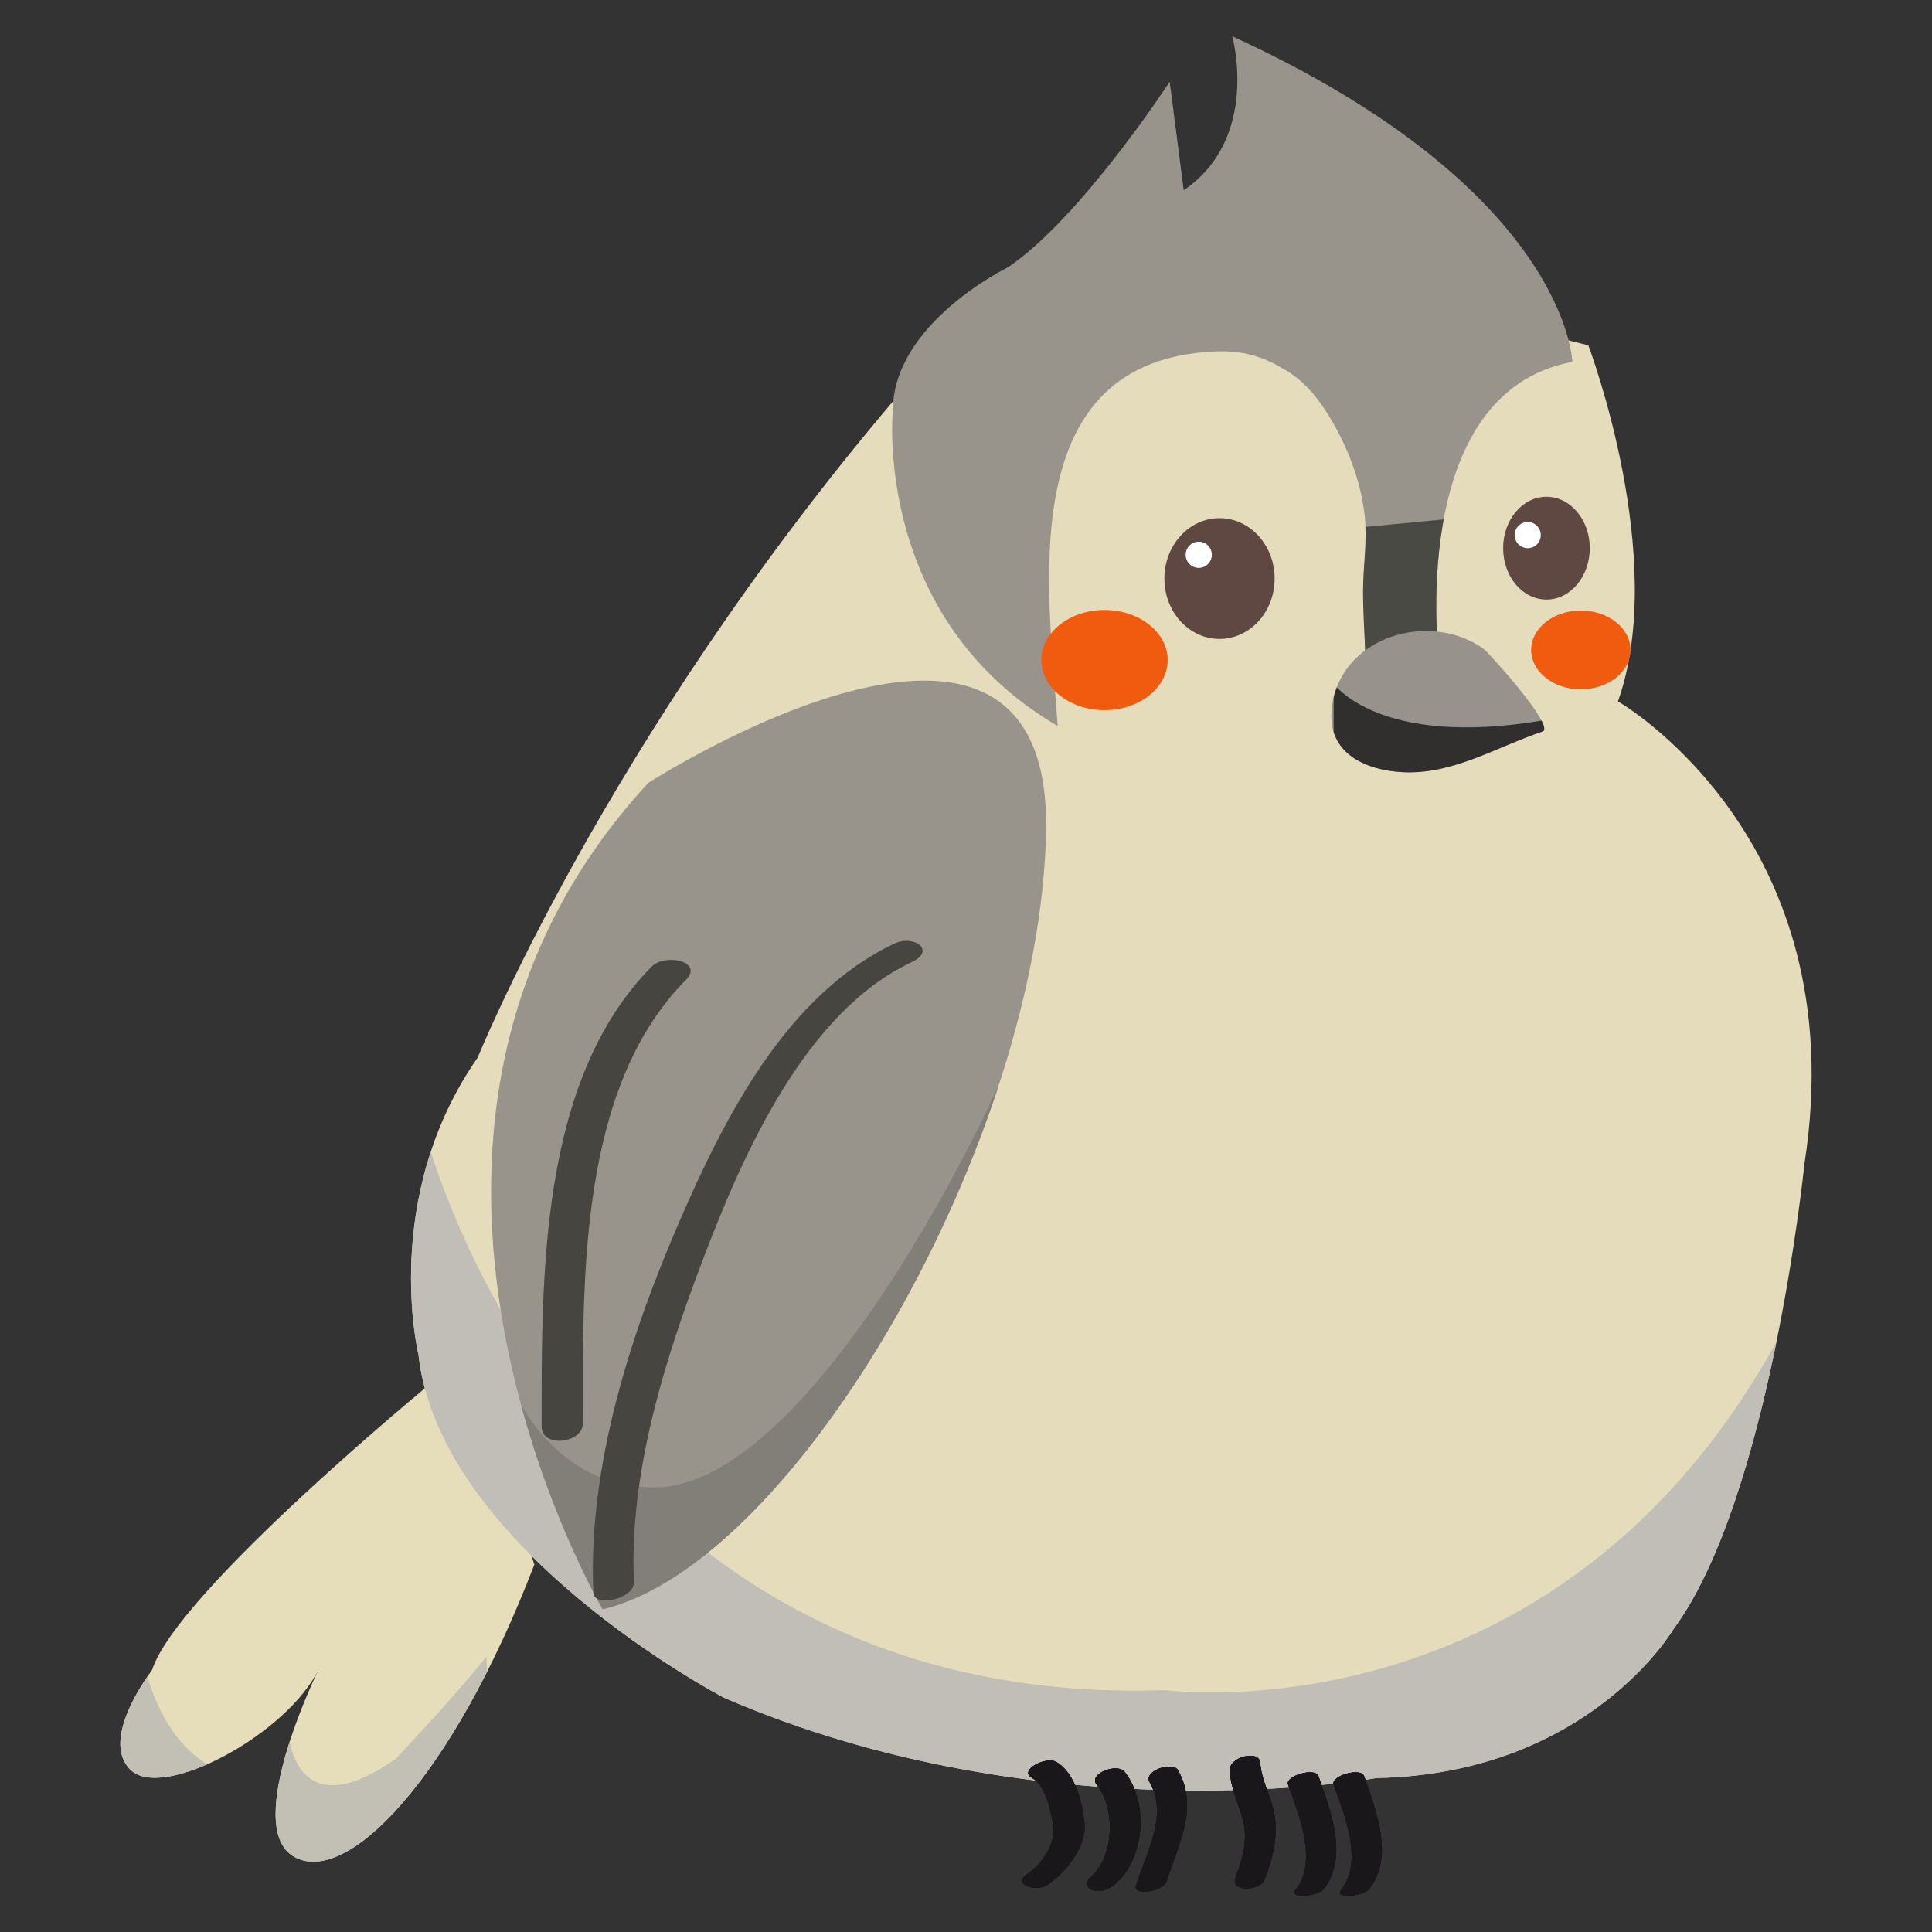 <?xml version="1.0" encoding="utf-8"?>
<!-- Generator: Adobe Illustrator 16.0.2, SVG Export Plug-In . SVG Version: 6.00 Build 0)  -->
<!DOCTYPE svg PUBLIC "-//W3C//DTD SVG 1.1//EN" "http://www.w3.org/Graphics/SVG/1.1/DTD/svg11.dtd">
<svg version="1.1" id="lay" xmlns="http://www.w3.org/2000/svg" xmlns:xlink="http://www.w3.org/1999/xlink" x="0px" y="0px"
	 width="600px" height="600px" viewBox="0 0 600 600" enable-background="new 0 0 600 600" xml:space="preserve">
<rect x="0" y="0" width="600" height="600" fill="#333333" stroke="none"/>
<g>
	<g>
		<path fill="#E6DEBA" d="M145.067,423.221l-10.742,5.969c0,0-79.363,65.043-87.117,89.504c0,0-16.707,21.492-6.563,31.035
			c10.141,9.543,48.93-11.348,58.473-31.625c0,0-24.148,48.922-7.898,58.473c16.254,9.547,49.07-23.867,74.73-90.691
			L145.067,423.221z"/>
		<g>
			<defs>
				<path id="SVGID_1_" d="M145.067,423.221l-10.742,5.969c0,0-79.363,65.043-87.117,89.504c0,0-16.707,21.492-6.563,31.035
					c10.141,9.543,48.93-11.348,58.473-31.625c0,0-24.148,48.922-7.898,58.473c16.254,9.547,49.07-23.867,74.73-90.691
					L145.067,423.221z"/>
			</defs>
			<clipPath id="SVGID_2_">
				<use xlink:href="#SVGID_1_"  overflow="visible"/>
			</clipPath>
			<path clip-path="url(#SVGID_2_)" fill="#C2C0B4" d="M43.629,510.936c0,0,3.578,31.023,25.656,39.383
				c22.074,8.352-29.238,8.352-29.238,8.352l-20.883-20.969L43.629,510.936z"/>
			<path clip-path="url(#SVGID_2_)" fill="#C2C0B4" d="M89.575,537.701c0,0,1.188,31.113,33.414,8.445
				c0,0,19.094-20.293,28.043-31.625l3.582,73.984l-56.688,3.574l-13.723-8.348l-5.371-20.289L89.575,537.701z"/>
		</g>
	</g>
	<path fill="#E5DCBB" d="M502.477,217.826c0,0,73.719,42.125,57.93,143.489c0,0-10.539,103.992-40.816,144.801
		c0,0-26.324,44.766-92.148,46.07c0,0-102.68,18.438-202.722-25.004c0,0-88.203-46.078-94.785-106.637
		c0,0-11.852-48.699,18.43-92.137c0,0,39.883-98.735,129.203-204.051L393.219,82.24l100.047,25.004
		C493.266,107.244,518.273,173.072,502.477,217.826z"/>
	<g>
		<defs>
			<path id="SVGID_3_" d="M363.254,25.388c0,0-27.633,42.41-50.242,57.633c0,0-35.8,17.391-35.73,44.574
				c0,0-6.453,64.156,51.183,97.859c-2.793-41.746-14.625-114.43,50.012-116.34c5.848-0.168,13.387,2.109,18.586,4.641
				c5.59,2.723,10.016,7.086,13.52,12.168c6.773,9.824,11.922,22.258,13.223,34.16c0.82,7.406-0.328,14.824-0.473,22.242
				c-0.137,7.203,0.473,14.426,0.727,21.613c0.059,1.738,0.121,3.473,0.184,5.211l22.742-3.262c0,0-10.875-83.727,41.324-93.508
				c0,0-1.391-53.285-105.625-101.129c0,0,8.848,31.535-15.074,47.844L363.254,25.388z"/>
		</defs>
		<clipPath id="SVGID_4_">
			<use xlink:href="#SVGID_3_"  overflow="visible"/>
		</clipPath>
		<path clip-path="url(#SVGID_4_)" fill="#98948B" d="M363.254,25.388c0,0-27.633,42.41-50.242,57.633c0,0-35.8,17.391-35.73,44.574
			c0,0-6.453,64.156,51.183,97.859c-2.793-41.746-14.625-114.43,50.012-116.34c36.977-1.09,50.023,51.105,44.586,68.504l1.18,31.531
			l22.742-3.262c0,0-10.875-83.727,41.324-93.508c0,0-1.391-53.285-105.625-101.129c0,0,8.848,31.535-15.074,47.844L363.254,25.388z
			"/>
		<polygon clip-path="url(#SVGID_4_)" fill="#494A44" points="417.047,164.298 451.293,161.033 451.293,199.638 420.848,202.353 		
			"/>
	</g>
	<g>
		<path fill="#5F4842" d="M395.855,179.681c0,10.355-7.668,18.75-17.125,18.75s-17.121-8.395-17.121-18.75
			c0-10.363,7.664-18.762,17.121-18.762S395.855,169.318,395.855,179.681z"/>
		<path fill="#FFFFFF" d="M376.344,172.291c0,2.238-1.82,4.063-4.063,4.063s-4.063-1.824-4.063-4.063
			c0-2.246,1.82-4.066,4.063-4.066S376.344,170.044,376.344,172.291z"/>
	</g>
	<g>
		<ellipse fill="#5F4842" cx="480.266" cy="170.236" rx="13.457" ry="15.965"/>
		<path fill="#FFFFFF" d="M478.5,166.169c0,2.246-1.816,4.066-4.055,4.066c-2.246,0-4.066-1.82-4.066-4.066
			c0-2.234,1.82-4.063,4.066-4.063C476.684,162.107,478.5,163.935,478.5,166.169z"/>
	</g>
	<path fill="#F15B0F" d="M362.629,204.99c0,8.586-8.785,15.555-19.617,15.555c-10.828,0-19.609-6.969-19.609-15.555
		c0-8.594,8.781-15.555,19.609-15.555C353.844,189.435,362.629,196.396,362.629,204.99z"/>
	<path fill="#F15B0F" d="M506.363,201.849c0,6.746-6.906,12.223-15.426,12.223s-15.426-5.477-15.426-12.223
		c0-6.766,6.906-12.242,15.426-12.242S506.363,195.083,506.363,201.849z"/>
	<g>
		<path fill="#97928C" d="M445.617,196.083c-14.895-1.254-30.453,7.734-32.059,24.215c-1.332,13.629,10.477,18.918,22.09,19.508
			c15.578,0.789,29.098-7.84,43.375-12.617c4.223-1.41-16.777-24.602-18.289-25.676
			C456.234,198.298,450.969,196.533,445.617,196.083z"/>
		<g>
			<defs>
				<path id="SVGID_5_" d="M445.617,196.083c-14.895-1.254-30.453,7.734-32.059,24.215c-1.332,13.629,10.477,18.918,22.09,19.508
					c15.578,0.789,29.098-7.84,43.375-12.617c4.223-1.41-16.777-24.602-18.289-25.676
					C456.234,198.298,450.969,196.533,445.617,196.083z"/>
			</defs>
			<clipPath id="SVGID_6_">
				<use xlink:href="#SVGID_5_"  overflow="visible"/>
			</clipPath>
			<path clip-path="url(#SVGID_6_)" fill="#302F2D" d="M414.176,212.267c0,0,13.781,20.094,64.891,11.48l6.316,11.484l-32.727,9.551
				h-38.48V212.267z"/>
		</g>
	</g>
	<g>
		<defs>
			<path id="SVGID_7_" d="M502.477,217.826c0,0,73.719,42.125,57.93,143.489c0,0-10.539,103.992-40.816,144.801
				c0,0-26.324,44.766-92.148,46.07c0,0-102.68,18.438-202.722-25.004c0,0-88.203-46.078-94.785-106.637
				c0,0-11.852-48.699,18.43-92.137c0,0,39.883-98.735,129.203-204.051L393.219,82.24l100.047,25.004
				C493.266,107.244,518.273,173.072,502.477,217.826z"/>
		</defs>
		<clipPath id="SVGID_8_">
			<use xlink:href="#SVGID_7_"  overflow="visible"/>
		</clipPath>
		<path clip-path="url(#SVGID_8_)" fill="#C1BEB7" d="M132.879,354.584c0,0,47.141,176.605,228.91,170.297
			c0,0,126.59,17.348,194.383-116.684v134.031l-162.406,37.844l-184.484-41.012L91.024,428.697L132.879,354.584z"/>
	</g>
	<g>
		<path fill="#98948B" d="M201.356,243.115c0,0,125.601-80.789,123.511,15.391c-2.094,96.188-77.781,227.059-137.699,241.254
			C187.168,499.76,100.442,352.291,201.356,243.115z"/>
		<g>
			<defs>
				<path id="SVGID_9_" d="M201.356,243.115c0,0,125.601-80.789,123.511,15.391c-2.094,96.188-77.781,227.059-137.699,241.254
					C187.168,499.76,100.442,352.291,201.356,243.115z"/>
			</defs>
			<clipPath id="SVGID_10_">
				<use xlink:href="#SVGID_9_"  overflow="visible"/>
			</clipPath>
			<path clip-path="url(#SVGID_10_)" fill="#827F78" d="M149.735,401.99c0,0,7.887,59.926,53.613,59.926
				c45.723,0,102.957-107.223,121.648-160.832l53.754,99.332L222.27,559.334L79.489,499.756L149.735,401.99z"/>
		</g>
	</g>
	<g>
		<path fill="#464540" d="M277.879,292.99c-33.492,15.766-52.746,53.805-66.758,86.071c-15.383,35.441-28.621,76.539-26.844,115.648
			c0.207,4.559,12.844,1.852,12.602-3.379c-1.551-34.125,9.734-69.535,21.738-101.012c12.195-31.945,31.492-75.969,64.422-91.477
			C290.938,295.126,283.747,290.228,277.879,292.99z"/>
		<path fill="#464540" d="M202.383,300.181c-35.02,35.399-34.133,96.551-34.191,142.79c-0.008,6.895,12.797,5.199,12.805-0.82
			c0.055-44.367-1.504-103.988,32.035-137.883C218.653,298.58,206.563,295.958,202.383,300.181z"/>
	</g>
	<g>
		<g>
			<path fill="#1A171B" d="M320.512,552.146c4.285,2.363,5.762,10.113,6.586,14.496c1.035,5.512-3.379,12.23-7.852,15.188
				c-5.359,3.555,2.641,5.805,6.059,3.543c5.484-3.621,12.035-11.719,11.516-18.672c-0.453-6.273-2.855-16.238-8.902-19.555
				C324.785,545.416,316.223,549.791,320.512,552.146z"/>
			<path fill="#1A171B" d="M340.547,554.17c6.066,7.742,5.547,22.512-2.078,29.051c-1.617,1.391-0.855,3.344,1.035,3.852
				c2.34,0.621,4.895-0.27,6.676-1.797c9.398-8.063,10.672-25.332,3.094-34.988C347.012,547.408,337.93,550.842,340.547,554.17z"/>
			<path fill="#1A171B" d="M357.023,553.451c5.883,10.305-1.031,22-4.23,32.027c-1.086,3.395,8.43,2.109,9.465-1.156
				c3.668-11.48,10.164-22.984,3.527-34.609C364.207,546.943,355.012,549.936,357.023,553.451z"/>
			<path fill="#1A171B" d="M381.902,549.939c0.332,4.984,2.277,9.43,3.805,14.121c2.043,6.32,0.43,12.805-1.949,18.773
				c-1.965,4.922,7.523,4.547,8.984,0.887c2.359-5.918,3.742-11.648,3.332-18.051c-0.402-6.309-4.285-11.867-4.715-18.262
				C391.086,543.361,381.613,545.572,381.902,549.939z"/>
			<path fill="#1A171B" d="M400.02,554.146c3.25,9.375,9.414,23.895,2.316,32.801c-2.34,2.93,7.035,1.867,8.695-0.219
				c7.922-9.941,2.102-24.563-1.566-35.117C408.477,548.764,399.117,551.545,400.02,554.146z"/>
			<path fill="#1A171B" d="M414.18,554.146c3.254,9.375,9.414,23.895,2.32,32.801c-2.34,2.93,7.031,1.867,8.688-0.219
				c7.93-9.941,2.105-24.563-1.559-35.117C422.648,548.764,413.273,551.545,414.18,554.146z"/>
		</g>
		<g>
			<path fill="#1A171B" d="M320.512,552.146c4.285,2.363,5.762,10.113,6.586,14.496c1.035,5.512-3.379,12.23-7.852,15.188
				c-5.359,3.555,2.641,5.805,6.059,3.543c5.484-3.621,12.035-11.719,11.516-18.672c-0.453-6.273-2.855-16.238-8.902-19.555
				C324.785,545.416,316.223,549.791,320.512,552.146z"/>
			<path fill="#1A171B" d="M340.547,554.17c6.066,7.742,5.547,22.512-2.078,29.051c-1.617,1.391-0.855,3.344,1.035,3.852
				c2.34,0.621,4.895-0.27,6.676-1.797c9.398-8.063,10.672-25.332,3.094-34.988C347.012,547.408,337.93,550.842,340.547,554.17z"/>
			<path fill="#1A171B" d="M357.023,553.451c5.883,10.305-1.031,22-4.23,32.027c-1.086,3.395,8.43,2.109,9.465-1.156
				c3.668-11.48,10.164-22.984,3.527-34.609C364.207,546.943,355.012,549.936,357.023,553.451z"/>
			<path fill="#1A171B" d="M381.902,549.939c0.332,4.984,2.277,9.43,3.805,14.121c2.043,6.32,0.43,12.805-1.949,18.773
				c-1.965,4.922,7.523,4.547,8.984,0.887c2.359-5.918,3.742-11.648,3.332-18.051c-0.402-6.309-4.285-11.867-4.715-18.262
				C391.086,543.361,381.613,545.572,381.902,549.939z"/>
			<path fill="#1A171B" d="M400.02,554.146c3.25,9.375,9.414,23.895,2.316,32.801c-2.34,2.93,7.035,1.867,8.695-0.219
				c7.922-9.941,2.102-24.563-1.566-35.117C408.477,548.764,399.117,551.545,400.02,554.146z"/>
			<path fill="#1A171B" d="M414.18,554.146c3.254,9.375,9.414,23.895,2.32,32.801c-2.34,2.93,7.031,1.867,8.688-0.219
				c7.93-9.941,2.105-24.563-1.559-35.117C422.648,548.764,413.273,551.545,414.18,554.146z"/>
		</g>
		<g>
			<path fill="#1A171B" d="M320.512,552.146c4.285,2.363,5.762,10.113,6.586,14.496c1.035,5.512-3.379,12.23-7.852,15.188
				c-5.359,3.555,2.641,5.805,6.059,3.543c5.484-3.621,12.035-11.719,11.516-18.672c-0.453-6.273-2.855-16.238-8.902-19.555
				C324.785,545.416,316.223,549.791,320.512,552.146z"/>
			<path fill="#1A171B" d="M340.547,554.17c6.066,7.742,5.547,22.512-2.078,29.051c-1.617,1.391-0.855,3.344,1.035,3.852
				c2.34,0.621,4.895-0.27,6.676-1.797c9.398-8.063,10.672-25.332,3.094-34.988C347.012,547.408,337.93,550.842,340.547,554.17z"/>
			<path fill="#1A171B" d="M357.023,553.451c5.883,10.305-1.031,22-4.23,32.027c-1.086,3.395,8.43,2.109,9.465-1.156
				c3.668-11.48,10.164-22.984,3.527-34.609C364.207,546.943,355.012,549.936,357.023,553.451z"/>
			<path fill="#1A171B" d="M381.902,549.939c0.332,4.984,2.277,9.43,3.805,14.121c2.043,6.32,0.43,12.805-1.949,18.773
				c-1.965,4.922,7.523,4.547,8.984,0.887c2.359-5.918,3.742-11.648,3.332-18.051c-0.402-6.309-4.285-11.867-4.715-18.262
				C391.086,543.361,381.613,545.572,381.902,549.939z"/>
			<path fill="#1A171B" d="M400.02,554.146c3.25,9.375,9.414,23.895,2.316,32.801c-2.34,2.93,7.035,1.867,8.695-0.219
				c7.922-9.941,2.102-24.563-1.566-35.117C408.477,548.764,399.117,551.545,400.02,554.146z"/>
			<path fill="#1A171B" d="M414.18,554.146c3.254,9.375,9.414,23.895,2.32,32.801c-2.34,2.93,7.031,1.867,8.688-0.219
				c7.93-9.941,2.105-24.563-1.559-35.117C422.648,548.764,413.273,551.545,414.18,554.146z"/>
		</g>
		<g>
			<path fill="#1A171B" d="M320.512,552.146c4.285,2.363,5.762,10.113,6.586,14.496c1.035,5.512-3.379,12.23-7.852,15.188
				c-5.359,3.555,2.641,5.805,6.059,3.543c5.484-3.621,12.035-11.719,11.516-18.672c-0.453-6.273-2.855-16.238-8.902-19.555
				C324.785,545.416,316.223,549.791,320.512,552.146z"/>
			<path fill="#1A171B" d="M340.547,554.17c6.066,7.742,5.547,22.512-2.078,29.051c-1.617,1.391-0.855,3.344,1.035,3.852
				c2.34,0.621,4.895-0.27,6.676-1.797c9.398-8.063,10.672-25.332,3.094-34.988C347.012,547.408,337.93,550.842,340.547,554.17z"/>
			<path fill="#1A171B" d="M357.023,553.451c5.883,10.305-1.031,22-4.23,32.027c-1.086,3.395,8.43,2.109,9.465-1.156
				c3.668-11.48,10.164-22.984,3.527-34.609C364.207,546.943,355.012,549.936,357.023,553.451z"/>
			<path fill="#1A171B" d="M381.902,549.939c0.332,4.984,2.277,9.43,3.805,14.121c2.043,6.32,0.43,12.805-1.949,18.773
				c-1.965,4.922,7.523,4.547,8.984,0.887c2.359-5.918,3.742-11.648,3.332-18.051c-0.402-6.309-4.285-11.867-4.715-18.262
				C391.086,543.361,381.613,545.572,381.902,549.939z"/>
			<path fill="#1A171B" d="M400.02,554.146c3.25,9.375,9.414,23.895,2.316,32.801c-2.34,2.93,7.035,1.867,8.695-0.219
				c7.922-9.941,2.102-24.563-1.566-35.117C408.477,548.764,399.117,551.545,400.02,554.146z"/>
			<path fill="#1A171B" d="M414.18,554.146c3.254,9.375,9.414,23.895,2.32,32.801c-2.34,2.93,7.031,1.867,8.688-0.219
				c7.93-9.941,2.105-24.563-1.559-35.117C422.648,548.764,413.273,551.545,414.18,554.146z"/>
		</g>
	</g>
</g>
</svg>
